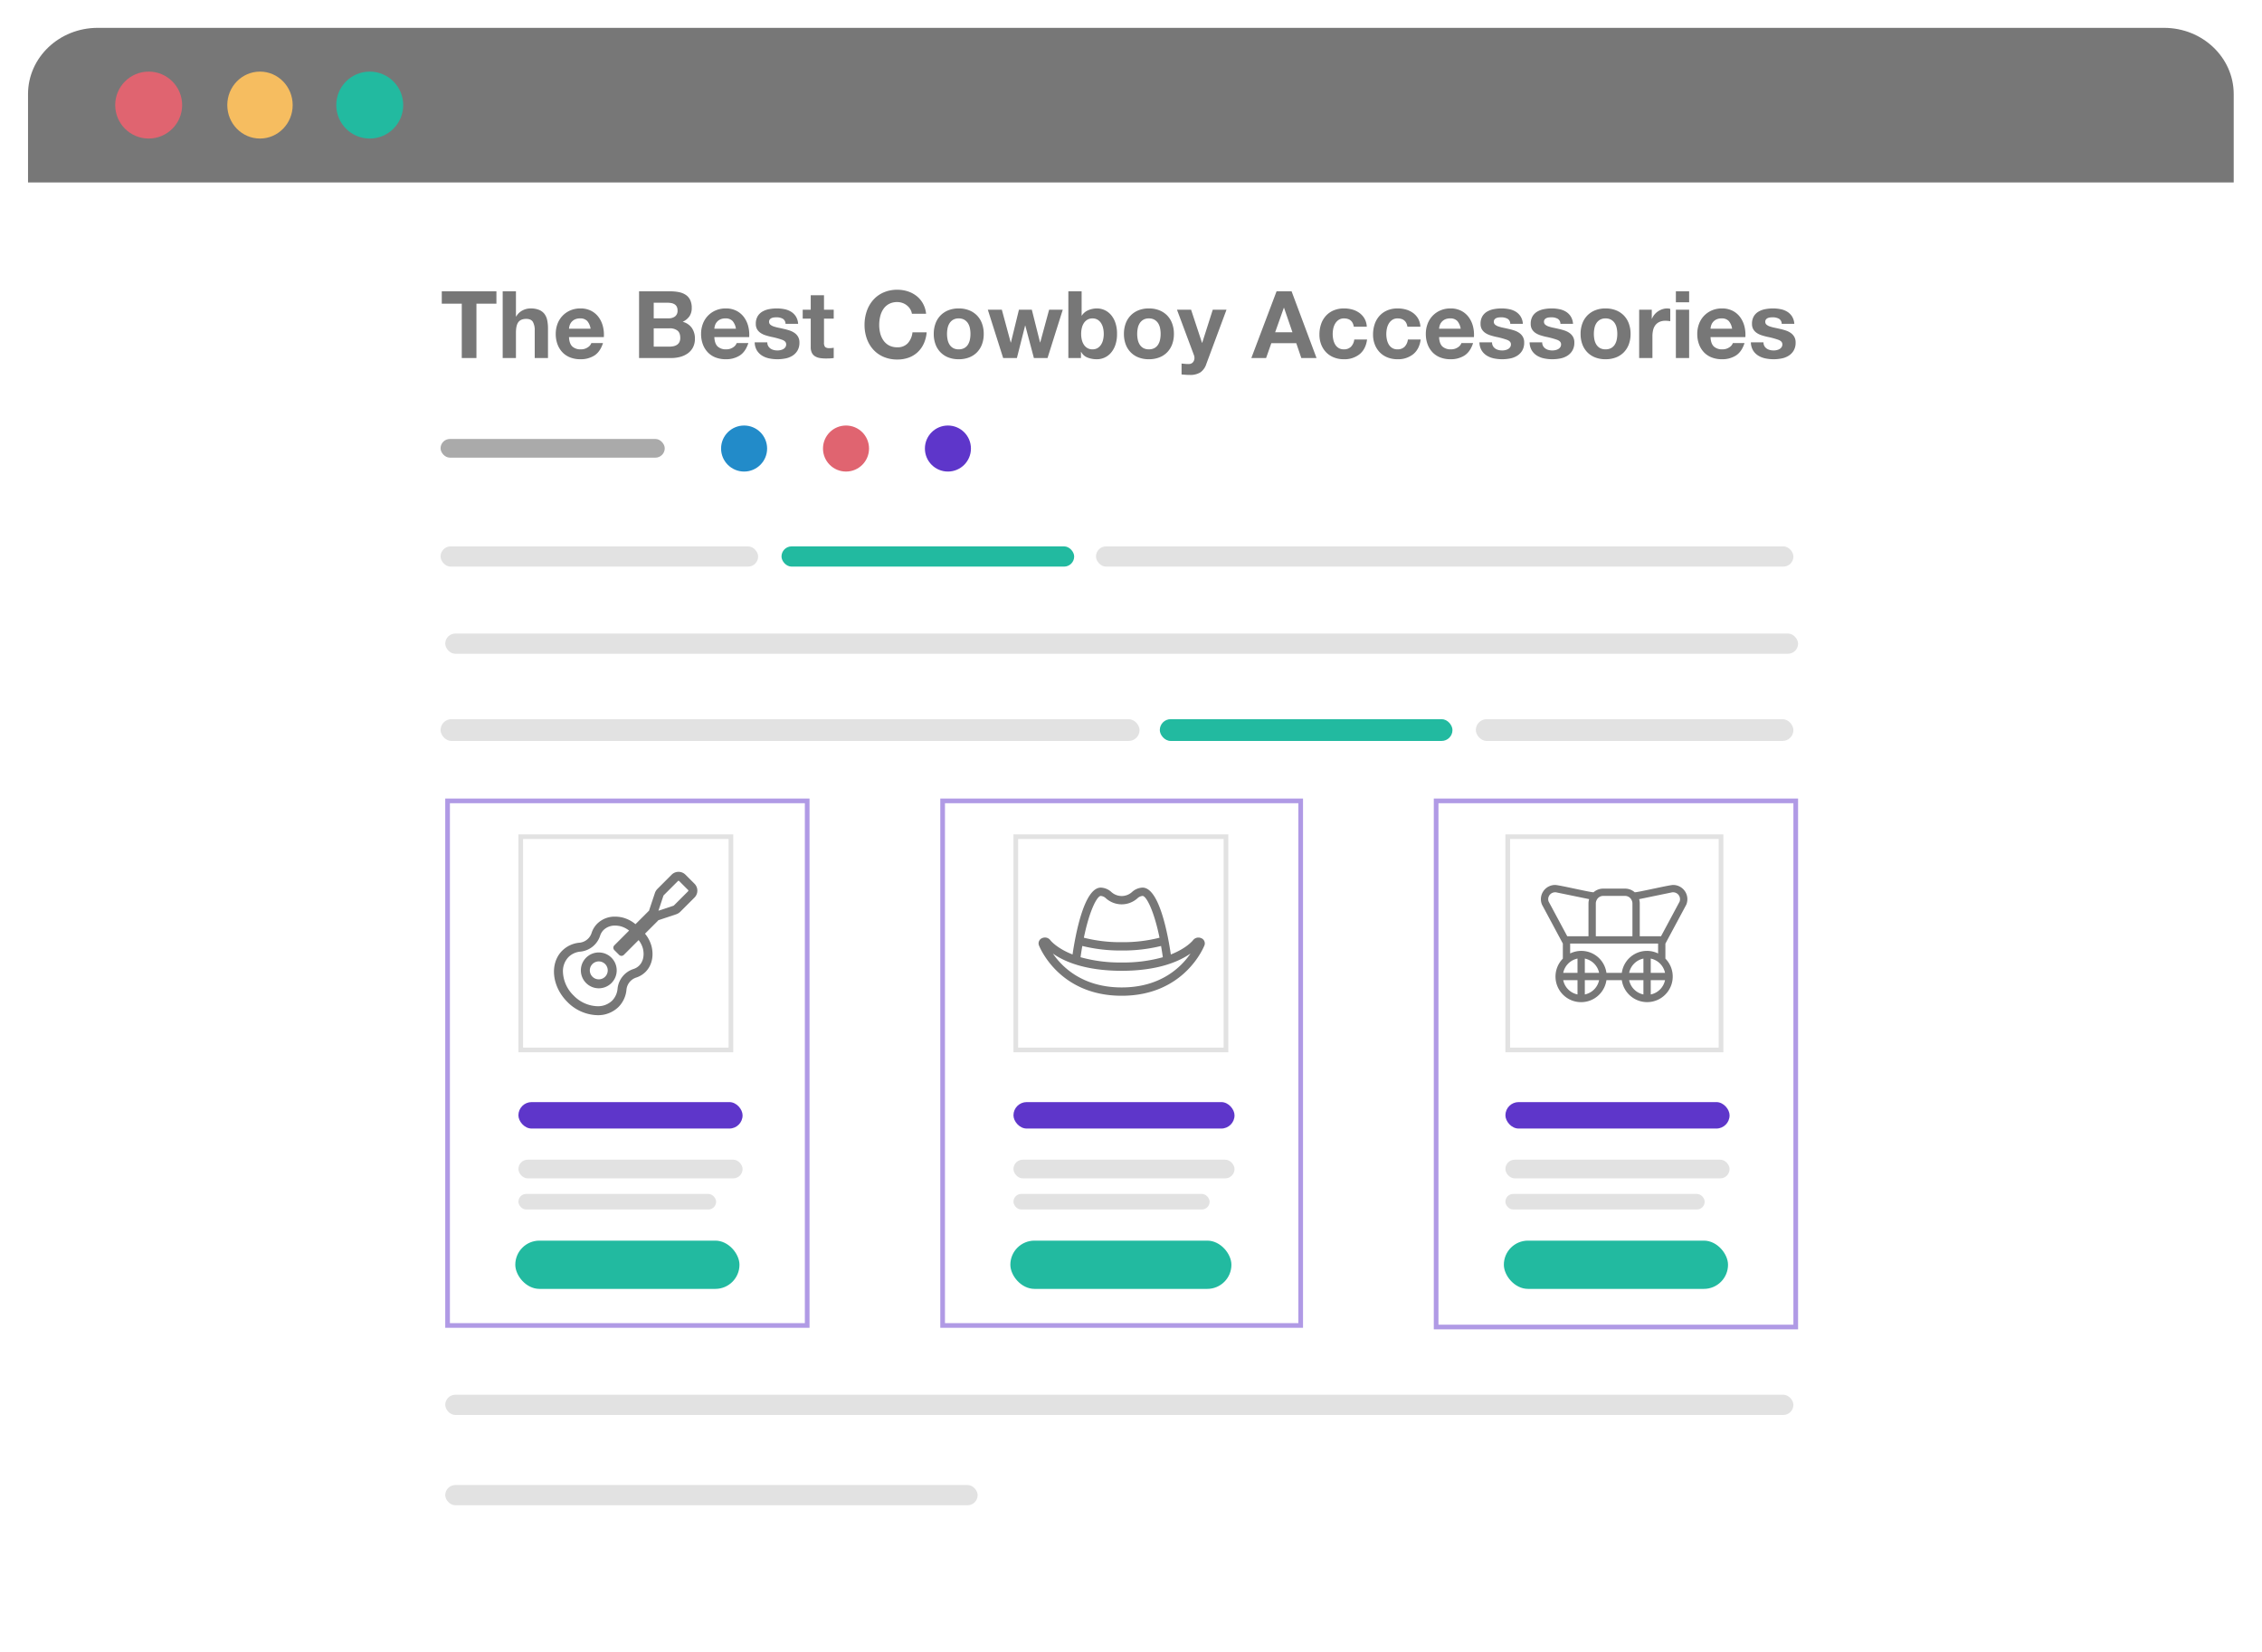 <svg xmlns="http://www.w3.org/2000/svg" xmlns:xlink="http://www.w3.org/1999/xlink" width="1453" height="1061" viewBox="0 0 1453 1061"><defs><filter id="a" x="0" y="0" width="1453" height="1061" filterUnits="userSpaceOnUse"><feOffset input="SourceAlpha"/><feGaussianBlur stdDeviation="6" result="b"/><feFlood flood-opacity="0.161"/><feComposite operator="in" in2="b"/><feComposite in="SourceGraphic"/></filter></defs><g transform="translate(-2434 -1290)"><g transform="matrix(1, 0, 0, 1, 2434, 1290)" filter="url(#a)"><rect width="1417" height="1025" rx="50" transform="translate(18 18)" fill="#fff"/></g><path d="M1416.83,99.324H0V42.568C0,19.058,20.032,0,44.742,0H1372.088c24.71,0,44.742,19.058,44.742,42.568Z" transform="translate(2452 1307.895)" fill="#777"/><circle cx="21.5" cy="21.5" r="21.5" transform="translate(2508 1336)" fill="#e06470"/><ellipse cx="21" cy="21.5" rx="21" ry="21.5" transform="translate(2580 1336)" fill="#f6bd60"/><circle cx="21.5" cy="21.5" r="21.5" transform="translate(2650 1336)" fill="#22baa0"/><g transform="translate(2370 1287)"><ellipse cx="14.788" cy="14.788" rx="14.788" ry="14.788" transform="translate(592.648 276.36)" fill="#e06470"/><ellipse cx="14.788" cy="14.788" rx="14.788" ry="14.788" transform="translate(527.184 276.36)" fill="#228bc9"/><ellipse cx="14.788" cy="14.788" rx="14.788" ry="14.788" transform="translate(658.111 276.36)" fill="#5e36ca"/><rect width="448" height="13" rx="6.5" transform="translate(768 354)" fill="#e2e2e2"/><rect width="869" height="13" rx="6.5" transform="translate(350 410)" fill="#e2e2e2"/><rect width="342" height="13" rx="6.5" transform="translate(350 957)" fill="#e2e2e2"/><rect width="144" height="12" rx="6" transform="translate(347 285)" fill="#aaa"/><rect width="188" height="13" rx="6.5" transform="translate(566 354)" fill="#22baa0"/><rect width="204" height="13" rx="6.5" transform="translate(347 354)" fill="#e2e2e2"/><rect width="449" height="14" rx="7" transform="translate(796 479) rotate(180)" fill="#e2e2e2"/><rect width="188" height="14" rx="7" transform="translate(997 479) rotate(180)" fill="#22baa0"/><rect width="204" height="14" rx="7" transform="translate(1216 479) rotate(180)" fill="#e2e2e2"/><rect width="866" height="13" rx="6.5" transform="translate(350 899)" fill="#e2e2e2"/><g transform="translate(350 516)"><g fill="#fff" stroke="#b09ae5" stroke-width="3"><rect width="234" height="340" stroke="none"/><rect x="1.5" y="1.5" width="231" height="337" fill="none"/></g><g transform="translate(46.888 22.923)"><g transform="translate(0.112 0.077)" fill="none" stroke="#e2e2e2" stroke-width="3"><rect width="138" height="140" stroke="none"/><rect x="1.5" y="1.5" width="135" height="137" fill="none"/></g><path d="M28.781,51.8A11.512,11.512,0,1,0,40.293,63.316,11.512,11.512,0,0,0,28.781,51.8Zm0,17.268a5.756,5.756,0,1,1,5.756-5.756A5.756,5.756,0,0,1,28.781,69.072ZM90.258,7.643l-5.8-5.8a6.279,6.279,0,0,0-8.879,0l-9.087,9.089a6.918,6.918,0,0,0-1.671,2.7L60.978,25.159c-.07.056-.18.032-.236.1l-8.382,8.38a21.064,21.064,0,0,0-8.4-4.3,20.82,20.82,0,0,0-4.695-.552A15.922,15.922,0,0,0,27.793,33.3a14.843,14.843,0,0,0-3.641,6.02,9.1,9.1,0,0,1-7.582,6.2A18.015,18.015,0,0,0,5.312,50.633C-2.9,58.819-1.42,73.569,8.557,83.543A27.991,27.991,0,0,0,27.977,92.1a18.747,18.747,0,0,0,13.491-5.3,18.025,18.025,0,0,0,5.117-11.278,9.119,9.119,0,0,1,6.193-7.582,14.879,14.879,0,0,0,6.02-3.641c4.114-4.117,5.348-10.138,3.957-16.146a20.975,20.975,0,0,0-4.286-8.409l8.375-8.377c.065-.065.043-.164.1-.234l11.523-3.842a6.943,6.943,0,0,0,2.707-1.673l9.087-9.089a6.281,6.281,0,0,0,0-8.88ZM54.728,60.222A9.073,9.073,0,0,1,51,62.456,14.843,14.843,0,0,0,40.854,74.965a12.529,12.529,0,0,1-3.459,7.758,13.088,13.088,0,0,1-9.418,3.617A22.187,22.187,0,0,1,12.63,79.473,22.256,22.256,0,0,1,5.757,64.106a13.063,13.063,0,0,1,3.637-9.415,12.443,12.443,0,0,1,7.715-3.441A14.855,14.855,0,0,0,29.63,41.084a9.051,9.051,0,0,1,2.234-3.714,10.282,10.282,0,0,1,7.4-2.828,15.042,15.042,0,0,1,3.391.4,15.142,15.142,0,0,1,5.6,2.806l-9.481,9.483a2.159,2.159,0,0,0,0,3.058l3.058,3.058a2.159,2.159,0,0,0,3.058,0l9.481-9.483a15.093,15.093,0,0,1,2.8,5.587c.984,4.3.1,8.233-2.434,10.771Zm31.46-47.769L77.1,21.54a1.16,1.16,0,0,1-.455.284L67.094,25l3.184-9.555a1.189,1.189,0,0,1,.282-.455L79.648,5.9a.506.506,0,0,1,.369-.153.513.513,0,0,1,.371.153l5.8,5.8a.525.525,0,0,1,0,.745Z" transform="translate(22.959 24.15)" fill="#777"/></g><g transform="translate(46.888 194.848)"><rect width="144" height="17" rx="8.5" transform="translate(0.112 0.152)" fill="#5e36ca"/></g><g transform="translate(44.763 284.296)"><rect width="144" height="31" rx="15.5" transform="translate(0.237 -0.296)" fill="#22baa0"/></g><rect width="127" height="10" rx="5" transform="translate(47 254)" fill="#e2e2e2"/><rect width="144" height="12" rx="6" transform="translate(47 232)" fill="#e2e2e2"/></g><path d="M13.62-34.92V0h9.42V-34.92H35.88v-7.92H.78v7.92ZM39.9-42.84V0h8.52V-16.26q0-4.74,1.56-6.81t5.04-2.07q3.06,0,4.26,1.89a10.871,10.871,0,0,1,1.2,5.73V0H69V-19.08a25,25,0,0,0-.51-5.25,9.984,9.984,0,0,0-1.77-4.02,8.317,8.317,0,0,0-3.45-2.58,14.47,14.47,0,0,0-5.61-.93,11.174,11.174,0,0,0-4.92,1.23A9.866,9.866,0,0,0,48.6-26.7h-.18V-42.84Zm56.46,24H82.5a9.779,9.779,0,0,1,.39-2.04,6.264,6.264,0,0,1,1.14-2.16,6.454,6.454,0,0,1,2.16-1.71,7.412,7.412,0,0,1,3.39-.69,5.984,5.984,0,0,1,4.65,1.68A9.847,9.847,0,0,1,96.36-18.84ZM82.5-13.44h22.38a21.9,21.9,0,0,0-.6-6.9,16.889,16.889,0,0,0-2.73-5.88,13.771,13.771,0,0,0-4.83-4.11,14.75,14.75,0,0,0-6.9-1.53,16.066,16.066,0,0,0-6.45,1.26,15.25,15.25,0,0,0-5.01,3.45,15.207,15.207,0,0,0-3.24,5.19,18.092,18.092,0,0,0-1.14,6.48,18.887,18.887,0,0,0,1.11,6.6,14.988,14.988,0,0,0,3.15,5.16A13.723,13.723,0,0,0,83.22-.39,17.717,17.717,0,0,0,89.82.78a16.248,16.248,0,0,0,9-2.4q3.72-2.4,5.52-7.98h-7.5a5.351,5.351,0,0,1-2.28,2.73,7.6,7.6,0,0,1-4.44,1.29A7.616,7.616,0,0,1,84.6-7.44Q82.68-9.3,82.5-13.44ZM136.92-25.5V-35.52h8.82a13.734,13.734,0,0,1,2.43.21,6.07,6.07,0,0,1,2.07.75,4,4,0,0,1,1.44,1.5,4.979,4.979,0,0,1,.54,2.46,4.533,4.533,0,0,1-1.62,3.9,6.773,6.773,0,0,1-4.14,1.2ZM127.5-42.84V0h20.76a21.906,21.906,0,0,0,5.61-.72,15,15,0,0,0,4.86-2.22,10.933,10.933,0,0,0,3.39-3.87,11.79,11.79,0,0,0,1.26-5.61,11.871,11.871,0,0,0-1.95-6.87,10.3,10.3,0,0,0-5.91-3.99,10.678,10.678,0,0,0,4.35-3.54,9.384,9.384,0,0,0,1.47-5.4,11.491,11.491,0,0,0-.99-5.04,8.232,8.232,0,0,0-2.79-3.27,12.048,12.048,0,0,0-4.32-1.77,26.68,26.68,0,0,0-5.58-.54Zm9.42,35.52V-19.08h10.26a7.938,7.938,0,0,1,4.92,1.41q1.86,1.41,1.86,4.71a5.889,5.889,0,0,1-.57,2.76,4.529,4.529,0,0,1-1.53,1.71,6.479,6.479,0,0,1-2.22.9,12.571,12.571,0,0,1-2.64.27Zm52.8-11.52H175.86a9.781,9.781,0,0,1,.39-2.04,6.264,6.264,0,0,1,1.14-2.16,6.454,6.454,0,0,1,2.16-1.71,7.412,7.412,0,0,1,3.39-.69,5.984,5.984,0,0,1,4.65,1.68A9.847,9.847,0,0,1,189.72-18.84Zm-13.86,5.4h22.38a21.9,21.9,0,0,0-.6-6.9,16.889,16.889,0,0,0-2.73-5.88,13.771,13.771,0,0,0-4.83-4.11,14.75,14.75,0,0,0-6.9-1.53,16.066,16.066,0,0,0-6.45,1.26,15.25,15.25,0,0,0-5.01,3.45,15.207,15.207,0,0,0-3.24,5.19,18.092,18.092,0,0,0-1.14,6.48,18.887,18.887,0,0,0,1.11,6.6,14.988,14.988,0,0,0,3.15,5.16,13.723,13.723,0,0,0,4.98,3.33,17.717,17.717,0,0,0,6.6,1.17,16.248,16.248,0,0,0,9-2.4q3.72-2.4,5.52-7.98h-7.5a5.351,5.351,0,0,1-2.28,2.73,7.6,7.6,0,0,1-4.44,1.29,7.616,7.616,0,0,1-5.52-1.86Q176.04-9.3,175.86-13.44Zm34.02,3.36h-8.1a10.431,10.431,0,0,0,1.41,5.19,10.3,10.3,0,0,0,3.3,3.33,13.937,13.937,0,0,0,4.59,1.8,25.7,25.7,0,0,0,5.28.54,26.4,26.4,0,0,0,5.19-.51,13.158,13.158,0,0,0,4.53-1.77,9.843,9.843,0,0,0,3.21-3.33,9.892,9.892,0,0,0,1.23-5.13,7.22,7.22,0,0,0-.84-3.63,7.689,7.689,0,0,0-2.22-2.46,11.941,11.941,0,0,0-3.15-1.59,35.993,35.993,0,0,0-3.63-1.02q-1.8-.42-3.54-.78a27.378,27.378,0,0,1-3.09-.81,6.476,6.476,0,0,1-2.19-1.17,2.336,2.336,0,0,1-.84-1.86,2.3,2.3,0,0,1,.48-1.53,3.151,3.151,0,0,1,1.17-.87,5.207,5.207,0,0,1,1.53-.39,14.707,14.707,0,0,1,1.56-.09,8.5,8.5,0,0,1,3.96.87,3.727,3.727,0,0,1,1.86,3.33h8.1a10.177,10.177,0,0,0-1.47-4.77,9.71,9.71,0,0,0-3.09-3.03,12.934,12.934,0,0,0-4.23-1.62,24.576,24.576,0,0,0-4.89-.48,26.642,26.642,0,0,0-4.92.45,13.548,13.548,0,0,0-4.32,1.56,8.624,8.624,0,0,0-3.09,3.03,9.333,9.333,0,0,0-1.17,4.92,6.631,6.631,0,0,0,.84,3.45,7.294,7.294,0,0,0,2.22,2.34,12.4,12.4,0,0,0,3.15,1.5q1.77.57,3.63.99a50.923,50.923,0,0,1,7.11,1.92q2.55.96,2.55,2.88a3.153,3.153,0,0,1-.54,1.89,4.092,4.092,0,0,1-1.35,1.2,6.43,6.43,0,0,1-1.8.66,9.113,9.113,0,0,1-1.89.21,9.745,9.745,0,0,1-2.43-.3,6.3,6.3,0,0,1-2.07-.93,4.98,4.98,0,0,1-1.47-1.62A4.673,4.673,0,0,1,209.88-10.08ZM246.3-31.02v-9.3h-8.52v9.3h-5.16v5.7h5.16v18.3a7.926,7.926,0,0,0,.78,3.78,5.559,5.559,0,0,0,2.13,2.22A8.844,8.844,0,0,0,243.81.03a24.872,24.872,0,0,0,3.75.27q1.26,0,2.58-.06a20.274,20.274,0,0,0,2.4-.24V-6.6a11.936,11.936,0,0,1-1.26.18q-.66.06-1.38.06a4.169,4.169,0,0,1-2.88-.72,4.17,4.17,0,0,1-.72-2.88V-25.32h6.24v-5.7Zm56.46,2.58h9.12a17.267,17.267,0,0,0-2.04-6.6,16.05,16.05,0,0,0-4.11-4.83,18.111,18.111,0,0,0-5.64-2.97,21.585,21.585,0,0,0-6.69-1.02,21.638,21.638,0,0,0-8.85,1.74,18.93,18.93,0,0,0-6.63,4.8,21.4,21.4,0,0,0-4.14,7.17,26.768,26.768,0,0,0-1.44,8.91,25.874,25.874,0,0,0,1.44,8.73,20.85,20.85,0,0,0,4.14,7.05,18.964,18.964,0,0,0,6.63,4.71A21.967,21.967,0,0,0,293.4.96a21.1,21.1,0,0,0,7.26-1.2,16.833,16.833,0,0,0,5.76-3.48,17.389,17.389,0,0,0,3.96-5.52,21.778,21.778,0,0,0,1.86-7.26h-9.12a12.209,12.209,0,0,1-2.97,6.96A8.717,8.717,0,0,1,293.4-6.9,11,11,0,0,1,288-8.13a10.3,10.3,0,0,1-3.6-3.27,14.188,14.188,0,0,1-2.01-4.59,21.809,21.809,0,0,1-.63-5.25,23.443,23.443,0,0,1,.63-5.46,14.46,14.46,0,0,1,2.01-4.71,10.2,10.2,0,0,1,3.6-3.3,11,11,0,0,1,5.4-1.23,9.793,9.793,0,0,1,3.33.57,9.685,9.685,0,0,1,2.85,1.59,9.469,9.469,0,0,1,2.1,2.37A7.692,7.692,0,0,1,302.76-28.44Zm22.56,12.96a18.615,18.615,0,0,1,.36-3.66,9.338,9.338,0,0,1,1.23-3.18,6.909,6.909,0,0,1,2.31-2.25,6.856,6.856,0,0,1,3.6-.87,7.019,7.019,0,0,1,3.63.87,6.822,6.822,0,0,1,2.34,2.25,9.339,9.339,0,0,1,1.23,3.18,18.615,18.615,0,0,1,.36,3.66,18.166,18.166,0,0,1-.36,3.63,9.671,9.671,0,0,1-1.23,3.18,6.476,6.476,0,0,1-2.34,2.25,7.22,7.22,0,0,1-3.63.84,7.051,7.051,0,0,1-3.6-.84,6.552,6.552,0,0,1-2.31-2.25,9.67,9.67,0,0,1-1.23-3.18A18.166,18.166,0,0,1,325.32-15.48Zm-8.52,0a18.8,18.8,0,0,0,1.14,6.72,14.578,14.578,0,0,0,3.24,5.13,14.173,14.173,0,0,0,5.04,3.27,18.132,18.132,0,0,0,6.6,1.14,18.374,18.374,0,0,0,6.63-1.14,14.121,14.121,0,0,0,5.07-3.27,14.578,14.578,0,0,0,3.24-5.13,18.8,18.8,0,0,0,1.14-6.72,19.042,19.042,0,0,0-1.14-6.75,14.526,14.526,0,0,0-3.24-5.16,14.46,14.46,0,0,0-5.07-3.3,17.952,17.952,0,0,0-6.63-1.17,17.717,17.717,0,0,0-6.6,1.17,14.519,14.519,0,0,0-5.04,3.3,14.526,14.526,0,0,0-3.24,5.16A19.042,19.042,0,0,0,316.8-15.48ZM389.88,0l9.78-31.02H390.9l-5.7,21h-.12l-5.28-21h-8.28L366.36-9.96h-.12l-5.7-21.06h-9L361.38,0h8.82l5.28-20.82h.12L381.12,0ZM426-15.48a16.318,16.318,0,0,1-.42,3.72,9.875,9.875,0,0,1-1.32,3.18,6.914,6.914,0,0,1-2.25,2.19,6.245,6.245,0,0,1-3.27.81,6.284,6.284,0,0,1-3.24-.81,6.813,6.813,0,0,1-2.28-2.19,9.875,9.875,0,0,1-1.32-3.18,16.318,16.318,0,0,1-.42-3.72,16.588,16.588,0,0,1,.42-3.78,9.875,9.875,0,0,1,1.32-3.18,6.813,6.813,0,0,1,2.28-2.19,6.284,6.284,0,0,1,3.24-.81,6.245,6.245,0,0,1,3.27.81,6.914,6.914,0,0,1,2.25,2.19,9.875,9.875,0,0,1,1.32,3.18A16.588,16.588,0,0,1,426-15.48ZM403.26-42.84V0h8.1V-3.96h.12A7.768,7.768,0,0,0,415.56-.3,16.366,16.366,0,0,0,421.68.78a11.809,11.809,0,0,0,4.62-.96,11.829,11.829,0,0,0,4.11-2.94,15.033,15.033,0,0,0,2.97-5.07,21.255,21.255,0,0,0,1.14-7.35,21.255,21.255,0,0,0-1.14-7.35,15.033,15.033,0,0,0-2.97-5.07,11.829,11.829,0,0,0-4.11-2.94,11.809,11.809,0,0,0-4.62-.96,14.32,14.32,0,0,0-5.55,1.11,9.091,9.091,0,0,0-4.23,3.51h-.12v-15.6Zm44.22,27.36a18.615,18.615,0,0,1,.36-3.66,9.337,9.337,0,0,1,1.23-3.18,6.909,6.909,0,0,1,2.31-2.25,6.856,6.856,0,0,1,3.6-.87,7.019,7.019,0,0,1,3.63.87,6.822,6.822,0,0,1,2.34,2.25,9.337,9.337,0,0,1,1.23,3.18,18.617,18.617,0,0,1,.36,3.66,18.168,18.168,0,0,1-.36,3.63,9.67,9.67,0,0,1-1.23,3.18,6.476,6.476,0,0,1-2.34,2.25,7.22,7.22,0,0,1-3.63.84,7.051,7.051,0,0,1-3.6-.84,6.551,6.551,0,0,1-2.31-2.25,9.67,9.67,0,0,1-1.23-3.18A18.166,18.166,0,0,1,447.48-15.48Zm-8.52,0a18.8,18.8,0,0,0,1.14,6.72,14.578,14.578,0,0,0,3.24,5.13,14.173,14.173,0,0,0,5.04,3.27,18.132,18.132,0,0,0,6.6,1.14,18.374,18.374,0,0,0,6.63-1.14,14.121,14.121,0,0,0,5.07-3.27,14.578,14.578,0,0,0,3.24-5.13,18.8,18.8,0,0,0,1.14-6.72,19.042,19.042,0,0,0-1.14-6.75,14.526,14.526,0,0,0-3.24-5.16,14.46,14.46,0,0,0-5.07-3.3,17.952,17.952,0,0,0-6.63-1.17,17.717,17.717,0,0,0-6.6,1.17,14.519,14.519,0,0,0-5.04,3.3,14.526,14.526,0,0,0-3.24,5.16A19.042,19.042,0,0,0,438.96-15.48ZM491.88,3.84l12.96-34.86h-8.82L489.24-9.78h-.12L482.1-31.02h-9.06L483.9-1.92A5.121,5.121,0,0,1,484.26,0a4.253,4.253,0,0,1-.81,2.52,3.31,3.31,0,0,1-2.49,1.32,17.677,17.677,0,0,1-2.52-.06q-1.26-.12-2.46-.24v7.02q1.32.12,2.61.21t2.61.09a12.357,12.357,0,0,0,6.84-1.62A10.492,10.492,0,0,0,491.88,3.84Zm44.22-20.4,5.58-15.72h.12l5.4,15.72Zm.9-26.28L520.8,0h9.48l3.36-9.54h16.02L552.9,0h9.78L546.66-42.84ZM586.62-20.1h8.34a11.67,11.67,0,0,0-1.44-5.19,11.722,11.722,0,0,0-3.27-3.66,14.173,14.173,0,0,0-4.56-2.19,19.448,19.448,0,0,0-5.31-.72,16.919,16.919,0,0,0-6.72,1.26,14.143,14.143,0,0,0-4.98,3.51,15.052,15.052,0,0,0-3.09,5.34,20.665,20.665,0,0,0-1.05,6.69,17.374,17.374,0,0,0,1.14,6.39,14.892,14.892,0,0,0,3.18,5.01,14.169,14.169,0,0,0,4.95,3.27A16.978,16.978,0,0,0,580.2.78a15.491,15.491,0,0,0,10.14-3.24q3.96-3.24,4.8-9.42h-8.22a8.089,8.089,0,0,1-2.07,4.59,6.242,6.242,0,0,1-4.71,1.71,6.019,6.019,0,0,1-3.36-.9,6.722,6.722,0,0,1-2.19-2.31,10.582,10.582,0,0,1-1.17-3.15,16.852,16.852,0,0,1-.36-3.42,17.575,17.575,0,0,1,.36-3.51,10.368,10.368,0,0,1,1.23-3.24,7.391,7.391,0,0,1,2.25-2.4,5.983,5.983,0,0,1,3.42-.93Q585.78-25.44,586.62-20.1Zm34.44,0h8.34a11.67,11.67,0,0,0-1.44-5.19,11.722,11.722,0,0,0-3.27-3.66,14.173,14.173,0,0,0-4.56-2.19,19.448,19.448,0,0,0-5.31-.72,16.919,16.919,0,0,0-6.72,1.26,14.143,14.143,0,0,0-4.98,3.51,15.052,15.052,0,0,0-3.09,5.34,20.665,20.665,0,0,0-1.05,6.69,17.374,17.374,0,0,0,1.14,6.39,14.892,14.892,0,0,0,3.18,5.01,14.169,14.169,0,0,0,4.95,3.27A16.978,16.978,0,0,0,614.64.78a15.491,15.491,0,0,0,10.14-3.24q3.96-3.24,4.8-9.42h-8.22a8.089,8.089,0,0,1-2.07,4.59,6.242,6.242,0,0,1-4.71,1.71,6.019,6.019,0,0,1-3.36-.9,6.722,6.722,0,0,1-2.19-2.31,10.582,10.582,0,0,1-1.17-3.15,16.852,16.852,0,0,1-.36-3.42,17.575,17.575,0,0,1,.36-3.51,10.368,10.368,0,0,1,1.23-3.24,7.391,7.391,0,0,1,2.25-2.4,5.983,5.983,0,0,1,3.42-.93Q620.22-25.44,621.06-20.1Zm34.2,1.26H641.4a9.776,9.776,0,0,1,.39-2.04,6.263,6.263,0,0,1,1.14-2.16,6.454,6.454,0,0,1,2.16-1.71,7.412,7.412,0,0,1,3.39-.69,5.983,5.983,0,0,1,4.65,1.68A9.847,9.847,0,0,1,655.26-18.84Zm-13.86,5.4h22.38a21.9,21.9,0,0,0-.6-6.9,16.889,16.889,0,0,0-2.73-5.88,13.771,13.771,0,0,0-4.83-4.11,14.75,14.75,0,0,0-6.9-1.53,16.066,16.066,0,0,0-6.45,1.26,15.25,15.25,0,0,0-5.01,3.45,15.207,15.207,0,0,0-3.24,5.19,18.092,18.092,0,0,0-1.14,6.48,18.887,18.887,0,0,0,1.11,6.6,14.989,14.989,0,0,0,3.15,5.16,13.723,13.723,0,0,0,4.98,3.33,17.717,17.717,0,0,0,6.6,1.17,16.249,16.249,0,0,0,9-2.4q3.72-2.4,5.52-7.98h-7.5a5.351,5.351,0,0,1-2.28,2.73,7.6,7.6,0,0,1-4.44,1.29,7.617,7.617,0,0,1-5.52-1.86Q641.58-9.3,641.4-13.44Zm34.02,3.36h-8.1a10.43,10.43,0,0,0,1.41,5.19,10.3,10.3,0,0,0,3.3,3.33,13.937,13.937,0,0,0,4.59,1.8,25.705,25.705,0,0,0,5.28.54,26.4,26.4,0,0,0,5.19-.51,13.158,13.158,0,0,0,4.53-1.77,9.843,9.843,0,0,0,3.21-3.33,9.891,9.891,0,0,0,1.23-5.13,7.22,7.22,0,0,0-.84-3.63A7.689,7.689,0,0,0,693-16.05a11.941,11.941,0,0,0-3.15-1.59,35.993,35.993,0,0,0-3.63-1.02q-1.8-.42-3.54-.78a27.376,27.376,0,0,1-3.09-.81,6.475,6.475,0,0,1-2.19-1.17,2.336,2.336,0,0,1-.84-1.86,2.3,2.3,0,0,1,.48-1.53,3.151,3.151,0,0,1,1.17-.87,5.208,5.208,0,0,1,1.53-.39,14.707,14.707,0,0,1,1.56-.09,8.5,8.5,0,0,1,3.96.87,3.727,3.727,0,0,1,1.86,3.33h8.1a10.177,10.177,0,0,0-1.47-4.77,9.71,9.71,0,0,0-3.09-3.03,12.935,12.935,0,0,0-4.23-1.62,24.576,24.576,0,0,0-4.89-.48,26.642,26.642,0,0,0-4.92.45,13.548,13.548,0,0,0-4.32,1.56,8.624,8.624,0,0,0-3.09,3.03,9.333,9.333,0,0,0-1.17,4.92,6.631,6.631,0,0,0,.84,3.45,7.294,7.294,0,0,0,2.22,2.34,12.4,12.4,0,0,0,3.15,1.5q1.77.57,3.63.99a50.923,50.923,0,0,1,7.11,1.92q2.55.96,2.55,2.88A3.152,3.152,0,0,1,687-6.93a4.092,4.092,0,0,1-1.35,1.2,6.43,6.43,0,0,1-1.8.66,9.114,9.114,0,0,1-1.89.21,9.745,9.745,0,0,1-2.43-.3,6.3,6.3,0,0,1-2.07-.93,4.98,4.98,0,0,1-1.47-1.62A4.673,4.673,0,0,1,675.42-10.08Zm32.22,0h-8.1a10.43,10.43,0,0,0,1.41,5.19,10.3,10.3,0,0,0,3.3,3.33,13.937,13.937,0,0,0,4.59,1.8,25.705,25.705,0,0,0,5.28.54,26.4,26.4,0,0,0,5.19-.51,13.158,13.158,0,0,0,4.53-1.77,9.843,9.843,0,0,0,3.21-3.33,9.891,9.891,0,0,0,1.23-5.13,7.22,7.22,0,0,0-.84-3.63,7.689,7.689,0,0,0-2.22-2.46,11.941,11.941,0,0,0-3.15-1.59,35.993,35.993,0,0,0-3.63-1.02q-1.8-.42-3.54-.78a27.376,27.376,0,0,1-3.09-.81,6.475,6.475,0,0,1-2.19-1.17,2.336,2.336,0,0,1-.84-1.86,2.3,2.3,0,0,1,.48-1.53,3.151,3.151,0,0,1,1.17-.87,5.208,5.208,0,0,1,1.53-.39,14.707,14.707,0,0,1,1.56-.09,8.5,8.5,0,0,1,3.96.87,3.727,3.727,0,0,1,1.86,3.33h8.1a10.177,10.177,0,0,0-1.47-4.77,9.71,9.71,0,0,0-3.09-3.03,12.935,12.935,0,0,0-4.23-1.62,24.576,24.576,0,0,0-4.89-.48,26.642,26.642,0,0,0-4.92.45,13.548,13.548,0,0,0-4.32,1.56,8.624,8.624,0,0,0-3.09,3.03,9.333,9.333,0,0,0-1.17,4.92,6.631,6.631,0,0,0,.84,3.45,7.294,7.294,0,0,0,2.22,2.34,12.4,12.4,0,0,0,3.15,1.5q1.77.57,3.63.99a50.923,50.923,0,0,1,7.11,1.92q2.55.96,2.55,2.88a3.152,3.152,0,0,1-.54,1.89,4.092,4.092,0,0,1-1.35,1.2,6.43,6.43,0,0,1-1.8.66,9.114,9.114,0,0,1-1.89.21,9.745,9.745,0,0,1-2.43-.3,6.3,6.3,0,0,1-2.07-.93,4.98,4.98,0,0,1-1.47-1.62A4.673,4.673,0,0,1,707.64-10.08Zm33.18-5.4a18.617,18.617,0,0,1,.36-3.66,9.339,9.339,0,0,1,1.23-3.18,6.909,6.909,0,0,1,2.31-2.25,6.856,6.856,0,0,1,3.6-.87,7.019,7.019,0,0,1,3.63.87,6.822,6.822,0,0,1,2.34,2.25,9.337,9.337,0,0,1,1.23,3.18,18.617,18.617,0,0,1,.36,3.66,18.168,18.168,0,0,1-.36,3.63,9.67,9.67,0,0,1-1.23,3.18,6.476,6.476,0,0,1-2.34,2.25,7.22,7.22,0,0,1-3.63.84,7.051,7.051,0,0,1-3.6-.84,6.551,6.551,0,0,1-2.31-2.25,9.671,9.671,0,0,1-1.23-3.18A18.168,18.168,0,0,1,740.82-15.48Zm-8.52,0a18.8,18.8,0,0,0,1.14,6.72,14.578,14.578,0,0,0,3.24,5.13,14.174,14.174,0,0,0,5.04,3.27,18.132,18.132,0,0,0,6.6,1.14,18.374,18.374,0,0,0,6.63-1.14,14.12,14.12,0,0,0,5.07-3.27,14.578,14.578,0,0,0,3.24-5.13,18.8,18.8,0,0,0,1.14-6.72,19.042,19.042,0,0,0-1.14-6.75,14.527,14.527,0,0,0-3.24-5.16,14.459,14.459,0,0,0-5.07-3.3,17.952,17.952,0,0,0-6.63-1.17,17.717,17.717,0,0,0-6.6,1.17,14.519,14.519,0,0,0-5.04,3.3,14.527,14.527,0,0,0-3.24,5.16A19.044,19.044,0,0,0,732.3-15.48Zm37.62-15.54V0h8.52V-13.98a17.147,17.147,0,0,1,.42-3.9,8.539,8.539,0,0,1,1.41-3.15,6.858,6.858,0,0,1,2.61-2.13,9.077,9.077,0,0,1,3.96-.78,15.217,15.217,0,0,1,1.62.09q.84.09,1.44.21v-7.92a6.644,6.644,0,0,0-1.86-.3,10.174,10.174,0,0,0-3.12.48,11.433,11.433,0,0,0-2.82,1.35,10.613,10.613,0,0,0-2.34,2.1,10.477,10.477,0,0,0-1.62,2.67h-.12v-5.76Zm32.1-4.8v-7.02H793.5v7.02Zm-8.52,4.8V0h8.52V-31.02Zm36.12,12.18H815.76a9.776,9.776,0,0,1,.39-2.04,6.263,6.263,0,0,1,1.14-2.16,6.454,6.454,0,0,1,2.16-1.71,7.412,7.412,0,0,1,3.39-.69,5.983,5.983,0,0,1,4.65,1.68A9.847,9.847,0,0,1,829.62-18.84Zm-13.86,5.4h22.38a21.9,21.9,0,0,0-.6-6.9,16.889,16.889,0,0,0-2.73-5.88,13.771,13.771,0,0,0-4.83-4.11,14.75,14.75,0,0,0-6.9-1.53,16.066,16.066,0,0,0-6.45,1.26,15.25,15.25,0,0,0-5.01,3.45,15.207,15.207,0,0,0-3.24,5.19,18.092,18.092,0,0,0-1.14,6.48,18.887,18.887,0,0,0,1.11,6.6,14.989,14.989,0,0,0,3.15,5.16,13.723,13.723,0,0,0,4.98,3.33,17.717,17.717,0,0,0,6.6,1.17,16.249,16.249,0,0,0,9-2.4q3.72-2.4,5.52-7.98h-7.5a5.351,5.351,0,0,1-2.28,2.73,7.6,7.6,0,0,1-4.44,1.29,7.617,7.617,0,0,1-5.52-1.86Q815.94-9.3,815.76-13.44Zm34.02,3.36h-8.1a10.43,10.43,0,0,0,1.41,5.19,10.3,10.3,0,0,0,3.3,3.33,13.937,13.937,0,0,0,4.59,1.8,25.705,25.705,0,0,0,5.28.54,26.4,26.4,0,0,0,5.19-.51,13.158,13.158,0,0,0,4.53-1.77,9.843,9.843,0,0,0,3.21-3.33,9.891,9.891,0,0,0,1.23-5.13,7.22,7.22,0,0,0-.84-3.63,7.689,7.689,0,0,0-2.22-2.46,11.941,11.941,0,0,0-3.15-1.59,35.993,35.993,0,0,0-3.63-1.02q-1.8-.42-3.54-.78a27.376,27.376,0,0,1-3.09-.81,6.475,6.475,0,0,1-2.19-1.17,2.336,2.336,0,0,1-.84-1.86,2.3,2.3,0,0,1,.48-1.53,3.151,3.151,0,0,1,1.17-.87,5.208,5.208,0,0,1,1.53-.39,14.707,14.707,0,0,1,1.56-.09,8.5,8.5,0,0,1,3.96.87,3.727,3.727,0,0,1,1.86,3.33h8.1a10.177,10.177,0,0,0-1.47-4.77,9.71,9.71,0,0,0-3.09-3.03,12.935,12.935,0,0,0-4.23-1.62,24.576,24.576,0,0,0-4.89-.48,26.642,26.642,0,0,0-4.92.45,13.548,13.548,0,0,0-4.32,1.56,8.624,8.624,0,0,0-3.09,3.03,9.333,9.333,0,0,0-1.17,4.92,6.631,6.631,0,0,0,.84,3.45,7.294,7.294,0,0,0,2.22,2.34,12.4,12.4,0,0,0,3.15,1.5q1.77.57,3.63.99a50.923,50.923,0,0,1,7.11,1.92q2.55.96,2.55,2.88a3.152,3.152,0,0,1-.54,1.89,4.092,4.092,0,0,1-1.35,1.2,6.43,6.43,0,0,1-1.8.66,9.114,9.114,0,0,1-1.89.21,9.745,9.745,0,0,1-2.43-.3,6.3,6.3,0,0,1-2.07-.93,4.98,4.98,0,0,1-1.47-1.62A4.673,4.673,0,0,1,849.78-10.08Z" transform="translate(347 233)" fill="#777"/><g transform="translate(667.8 516)"><g transform="translate(0.2)" fill="#fff" stroke="#b09ae5" stroke-width="3"><rect width="233" height="340" stroke="none"/><rect x="1.5" y="1.5" width="230" height="337" fill="none"/></g><g transform="translate(46.888 22.923)"><g transform="translate(0.312 0.077)" fill="none" stroke="#e2e2e2" stroke-width="3"><rect width="138" height="140" stroke="none"/><rect x="1.5" y="1.5" width="135" height="137" fill="none"/></g><path d="M104.539,96.488a4.361,4.361,0,0,0-1.824-.394,4.311,4.311,0,0,0-3.4,1.605c-.062.08-3.885,5.152-14.343,9.256C83.257,95.187,77.693,64,66.813,64a10.643,10.643,0,0,0-6.861,2.914,9.854,9.854,0,0,1-13.089,0A10.643,10.643,0,0,0,40,64C29.1,64,23.55,95.232,21.848,106.953,11.487,102.888,7.635,97.871,7.5,97.7a4.236,4.236,0,0,0-3.388-1.637,4.395,4.395,0,0,0-1.8.382,3.627,3.627,0,0,0-2.1,4.545c.123.324,12.367,32.485,53.195,32.485s53.071-32.161,53.2-32.485A3.61,3.61,0,0,0,104.539,96.488ZM40,69.344a5.517,5.517,0,0,1,3.38,1.622,15.187,15.187,0,0,0,20.052,0,5.517,5.517,0,0,1,3.38-1.622c2.323,0,7.233,8.985,10.9,26.854a94.669,94.669,0,0,1-24.3,2.864,94.854,94.854,0,0,1-24.3-2.868C32.769,78.328,37.679,69.344,40,69.344ZM28.113,101.487a101.266,101.266,0,0,0,25.3,2.921A101.731,101.731,0,0,0,78.7,101.5c.4,2.3.784,4.676,1.132,7.228A93.781,93.781,0,0,1,53.407,112.1a93.705,93.705,0,0,1-26.429-3.38C27.329,106.173,27.706,103.787,28.113,101.487Zm25.294,26.647c-25.187,0-38.308-13.159-44.189-21.751,6.919,4.882,20.376,11.061,44.189,11.061s37.337-6.268,44.211-11.1C91.735,114.955,78.608,128.134,53.407,128.134Z" transform="translate(16.424 -29.711)" fill="#777"/></g><g transform="translate(46.888 194.848)"><rect width="142" height="17" rx="8.5" transform="translate(0.312 0.152)" fill="#5e36ca"/></g><g transform="translate(44.763 284.296)"><rect width="142" height="31" rx="15.5" transform="translate(0.438 -0.296)" fill="#22baa0"/></g><rect width="126" height="10" rx="5" transform="translate(47.2 254)" fill="#e2e2e2"/><rect width="142" height="12" rx="6" transform="translate(47.2 232)" fill="#e2e2e2"/></g><g transform="translate(984.558 516)"><g transform="translate(0.442)" fill="#fff" stroke="#b09ae5" stroke-width="3"><rect width="234" height="341" stroke="none"/><rect x="1.5" y="1.5" width="231" height="338" fill="none"/></g><g transform="translate(46.888 22.923)"><g transform="translate(-0.446 0.077)" fill="none" stroke="#e2e2e2" stroke-width="3"><rect width="140" height="140" stroke="none"/><rect x="1.5" y="1.5" width="137" height="137" fill="none"/></g><path d="M80.067,37.641l13.38-24.947A9.143,9.143,0,0,0,85,0C82.508,0,62.708,4.7,60.35,4.7a9.362,9.362,0,0,0-6.183-2.353H40.052A9.362,9.362,0,0,0,33.876,4.7C31.512,4.7,11.746,0,9.232,0A9.143,9.143,0,0,0,.757,12.623L14.174,37.641V47.32A16.438,16.438,0,1,0,42.167,61.166h9.884A16.435,16.435,0,1,0,80.045,47.313V37.641ZM84.162,4.78a4.443,4.443,0,0,1,5,5.918L77.251,32.936H63.577V11.7a9.207,9.207,0,0,0-.412-2.586ZM36.039,9.41a4.652,4.652,0,0,1,4.013-2.383H54.167A4.652,4.652,0,0,1,58.18,9.41a5.033,5.033,0,0,1,.693,2.292V32.936H35.347V11.7A5.032,5.032,0,0,1,36.039,9.41ZM5.75,6.358a4.489,4.489,0,0,1,4.205-1.6l21.1,4.346a9.187,9.187,0,0,0-.413,2.6V32.936H16.994L5.026,10.629a4.379,4.379,0,0,1,.729-4.271Zm31.711,50.1H28.289V47.289a11.8,11.8,0,0,1,9.172,9.172Zm-13.877,0H14.412a11.8,11.8,0,0,1,9.172-9.172Zm-9.172,4.705h9.172v9.172a11.8,11.8,0,0,1-9.172-9.172Zm13.877,9.172V61.166h9.172A11.8,11.8,0,0,1,28.289,70.338ZM79.807,56.461H70.635V47.289a11.8,11.8,0,0,1,9.172,9.172Zm-13.877,0H56.758a11.8,11.8,0,0,1,9.172-9.172Zm-9.172,4.705H65.93v9.172A11.8,11.8,0,0,1,56.758,61.166Zm13.877,9.172V61.166h9.172a11.8,11.8,0,0,1-9.172,9.172ZM75.358,44A16.3,16.3,0,0,0,52.051,56.461H42.167A16.3,16.3,0,0,0,18.861,44V37.641h56.5Z" transform="translate(22.28 32.593)" fill="#777"/></g><g transform="translate(46.888 194.848)"><rect width="144" height="17" rx="8.5" transform="translate(-0.446 0.152)" fill="#5e36ca"/></g><g transform="translate(45.763 284.296)"><rect width="144" height="31" rx="15.5" transform="translate(-0.32 -0.296)" fill="#22baa0"/></g><rect width="128" height="10" rx="5" transform="translate(46.442 254)" fill="#e2e2e2"/><rect width="144" height="12" rx="6" transform="translate(46.442 232)" fill="#e2e2e2"/></g></g></g></svg>